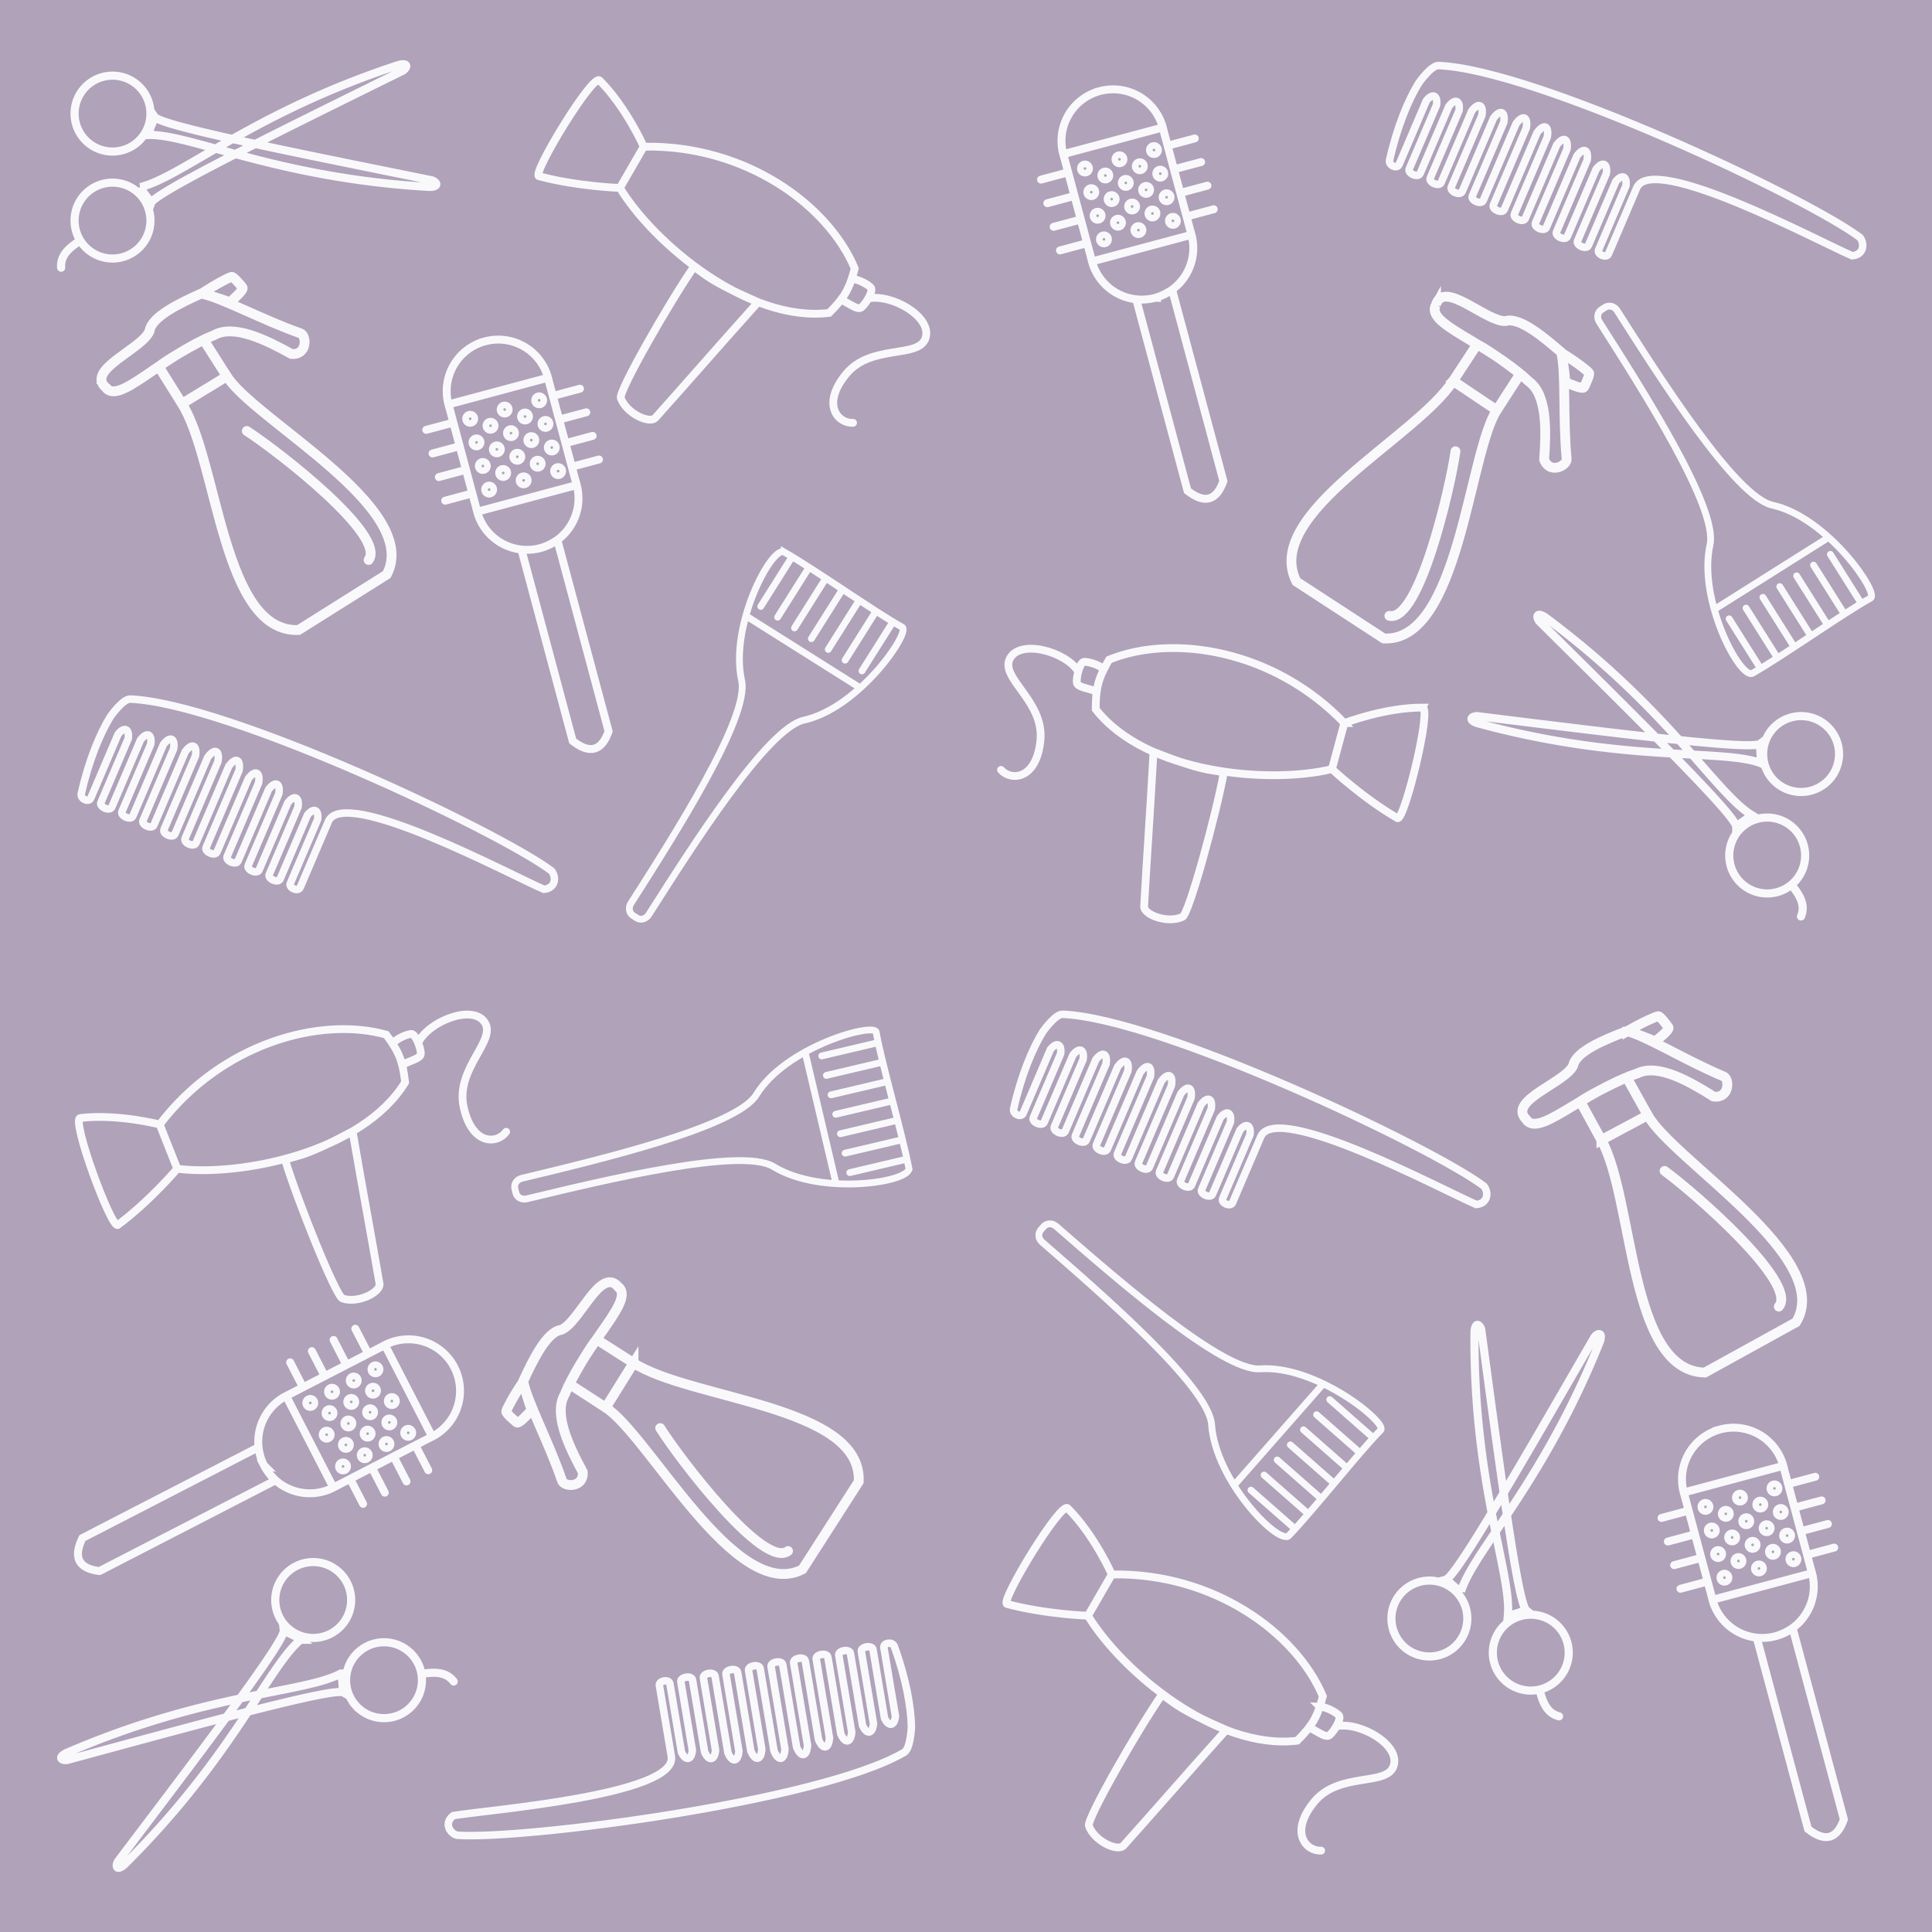 <?xml version="1.0" encoding="UTF-8" standalone="no"?>
<!-- Created with Inkscape (http://www.inkscape.org/) -->

<svg
   width="510.705mm"
   height="510.705mm"
   viewBox="0 0 510.705 510.705"
   version="1.1"
   id="svg1"
   xml:space="preserve"
   xmlns="http://www.w3.org/2000/svg"
   xmlns:svg="http://www.w3.org/2000/svg"><rect x="0" y="0" width="510.705" height="510.705" fill="#333333" stroke="none"/><defs
     id="defs1" /><g
     id="layer4"
     transform="translate(-1612.955,-533.878)"><g
       id="g2"
       transform="translate(-95.789,-185.592)"><path
         id="rect46-2-0-6-1"
         style="fill:#afa2b9;fill-opacity:1;stroke:none;stroke-width:1.11;stroke-linecap:round;stroke-dasharray:none;stroke-opacity:1"
         d="m 1708.744,719.47 v 255.352 255.352 h 255.352 255.352 V 974.822 719.47 h -255.352 z" /><g
         id="g1"
         transform="translate(-2.905,-3.431)"
         style="stroke:#f9f9fc;stroke-opacity:1"><path
           id="path6-5-1-9-2-12"
           style="fill:none;fill-opacity:1;stroke:#f9f9fc;stroke-width:2.595;stroke-linecap:round;stroke-dasharray:none;stroke-opacity:1"
           d="m 1776.893,836.83 c 8.322,5.377 37.053,27.694 32.187,34.092 m -49.329,-41.308 c 9.562,15.204 10.675,60.588 30.817,59.826 l 23.319,-14.666 c 9.303,-17.62 -35.02,-40.865 -42.277,-52.404 -3.238,2.036 -10.177,6.186 -11.859,7.244 z m 0,0 c 1.887,-1.187 8.656,-5.229 11.859,-7.244 -1.471,-2.328 -5.031,-7.903 -6.128,-9.646 -4.923,2.53 -9.676,5.379 -11.877,7.067 2.066,3.286 3.72,5.966 6.145,9.823 z m 5.238,-29.113 c 3.811,-2.554 7.349,-4.333 7.884,-4.408 0.535,-0.075 2.377,2.173 2.873,2.785 0.495,0.612 -2.281,2.965 -3.337,3.986 -1.31,-0.744 -7.286,-2.381 -7.42,-2.363 z m -25.459,24.764 c -5.149,-4.695 9.847,-10.189 11.65,-14.873 0.529,-3.794 7.964,-7.322 13.64,-9.889 5.298,0.999 15.907,6.867 26.272,10.516 1.662,0.668 1.774,5.808 -2.396,5.449 -6.681,-3.695 -15.229,-7.915 -20.4,-4.99 -14.653,5.965 -25.274,18.647 -28.767,13.787 z" /><g
           id="g10-5-1-8-2-6"
           transform="matrix(1.684,-0.451,0.451,1.684,1658.303,842.912)"
           style="stroke:#f9f9fc;stroke-opacity:1"><path
             id="path8-4-4-2-1-9-5-3-8"
             style="fill:none;fill-opacity:1;stroke:#f9f9fc;stroke-width:1.2;stroke-linecap:round;stroke-dasharray:none;stroke-opacity:1"
             d="m 113.335,24.806 h 3.732 m -3.732,3.705 h 3.732 m -3.732,3.705 h 3.732 m -3.732,-11.116 h 3.732 m -24.134,3.705 h 3.732 m -3.732,3.705 h 3.732 m -3.732,3.705 h 3.732 m -3.732,-11.116 h 3.732 m 0.529,-2.856 H 112.805 V 35.088 H 97.195 Z m 7.806,24.648 A 7.812,7.804 0 0 1 97.188,35.088 H 112.812 a 7.812,7.804 0 0 1 -7.812,7.804 z m 0,-32.452 a 7.812,7.804 0 0 0 -7.813,7.804 H 112.812 a 7.812,7.804 0 0 0 -7.812,-7.804 z m -2.818,31.927 c 2.029,0.752 3.781,0.642 5.636,0 0,4.624 0,30.034 0,30.034 -1.795,2.635 -3.674,2.635 -5.636,0 0,0 0,-24.315 0,-30.034 z" /><path
             id="path9-0-0-2-1-5-1-7-8"
             style="fill:#afa2b9;fill-opacity:1;stroke:#f9f9fc;stroke-linecap:round;stroke-opacity:1"
             d="m 111.334,32.317 a 0.7,0.7 0 0 1 -0.7,0.7 0.7,0.7 0 0 1 -0.7,-0.7 0.7,0.7 0 0 1 0.7,-0.7 0.7,0.7 0 0 1 0.7,0.7 z m -5.414,0 a 0.7,0.7 0 0 1 -0.7,0.7 0.7,0.7 0 0 1 -0.7,-0.7 0.7,0.7 0 0 1 0.7,-0.7 0.7,0.7 0 0 1 0.7,0.7 z m -5.414,0 a 0.7,0.7 0 0 1 -0.7,0.7 0.7,0.7 0 0 1 -0.7,-0.7 0.7,0.7 0 0 1 0.7,-0.7 0.7,0.7 0 0 1 0.7,0.7 z m 10.828,-3.705 a 0.7,0.7 0 0 1 -0.7,0.7 0.7,0.7 0 0 1 -0.7,-0.7 0.7,0.7 0 0 1 0.7,-0.7 0.7,0.7 0 0 1 0.7,0.7 z m -5.414,0 a 0.7,0.7 0 0 1 -0.7,0.7 0.7,0.7 0 0 1 -0.7,-0.7 0.7,0.7 0 0 1 0.7,-0.7 0.7,0.7 0 0 1 0.7,0.7 z m 2.707,1.819 a 0.7,0.7 0 0 1 -0.7,0.7 0.7,0.7 0 0 1 -0.7,-0.7 0.7,0.7 0 0 1 0.7,-0.7 0.7,0.7 0 0 1 0.7,0.7 z m -5.414,0 a 0.7,0.7 0 0 1 -0.7,0.7 0.7,0.7 0 0 1 -0.7,-0.7 0.7,0.7 0 0 1 0.7,-0.7 0.7,0.7 0 0 1 0.7,0.7 z m -2.707,-1.819 a 0.7,0.7 0 0 1 -0.7,0.7 0.7,0.7 0 0 1 -0.7,-0.7 0.7,0.7 0 0 1 0.7,-0.7 0.7,0.7 0 0 1 0.7,0.7 z m 10.828,-3.705 a 0.7,0.7 0 0 1 -0.7,0.7 0.7,0.7 0 0 1 -0.7,-0.7 0.7,0.7 0 0 1 0.7,-0.7 0.7,0.7 0 0 1 0.7,0.7 z m -5.414,0 a 0.7,0.7 0 0 1 -0.7,0.7 0.7,0.7 0 0 1 -0.7,-0.7 0.7,0.7 0 0 1 0.7,-0.7 0.7,0.7 0 0 1 0.7,0.7 z m 2.707,1.819 a 0.7,0.7 0 0 1 -0.7,0.7 0.7,0.7 0 0 1 -0.7,-0.7 0.7,0.7 0 0 1 0.7,-0.7 0.7,0.7 0 0 1 0.7,0.7 z m -5.414,0 a 0.7,0.7 0 0 1 -0.7,0.7 0.7,0.7 0 0 1 -0.7,-0.7 0.7,0.7 0 0 1 0.7,-0.7 0.7,0.7 0 0 1 0.7,0.7 z m -2.707,-1.819 a 0.7,0.7 0 0 1 -0.7,0.7 0.7,0.7 0 0 1 -0.7,-0.7 0.7,0.7 0 0 1 0.7,-0.7 0.7,0.7 0 0 1 0.7,0.7 z m 10.828,-3.705 a 0.7,0.7 0 0 1 -0.7,0.7 0.7,0.7 0 0 1 -0.7,-0.7 0.7,0.7 0 0 1 0.7,-0.7 0.7,0.7 0 0 1 0.7,0.7 z m -5.414,0 a 0.7,0.7 0 0 1 -0.7,0.7 0.7,0.7 0 0 1 -0.7,-0.7 0.7,0.7 0 0 1 0.7,-0.7 0.7,0.7 0 0 1 0.7,0.7 z m 2.707,1.819 a 0.7,0.7 0 0 1 -0.7,0.7 0.7,0.7 0 0 1 -0.7,-0.7 0.7,0.7 0 0 1 0.7,-0.7 0.7,0.7 0 0 1 0.7,0.7 z m -5.414,0 a 0.7,0.7 0 0 1 -0.7,0.7 0.7,0.7 0 0 1 -0.7,-0.7 0.7,0.7 0 0 1 0.7,-0.7 0.7,0.7 0 0 1 0.7,0.7 z m -2.707,-1.819 a 0.7,0.7 0 0 1 -0.7,0.7 0.7,0.7 0 0 1 -0.7,-0.7 0.7,0.7 0 0 1 0.7,-0.7 0.7,0.7 0 0 1 0.7,0.7 z" /></g><path
           id="rect11-3-6-4-4-2"
           style="fill:none;fill-opacity:1;stroke:#f9f9fc;stroke-width:1.983;stroke-linecap:round;stroke-dasharray:none;stroke-opacity:1"
           d="m 1733.113,932.809 c 1.967,-8.866 5.011,-16.152 7.783,-20.587 0.202,-0.245 3.276,-4.605 5.195,-4.526 25.71,1.061 97.512,35.008 111.358,45.427 1.322,1.637 1.064,4.593 -2.033,4.855 -8.564,-3.659 -52.891,-27.468 -56.965,-17.932 l -7.47,17.485 c -0.505,1.182 -3.099,0.073 -2.594,-1.108 l 7.223,-16.908 c 0.345,-2.604 -1.038,-3.219 -2.695,-1.151 l -7.223,16.908 c -0.505,1.181 -3.372,-0.043 -2.867,-1.225 l 7.603,-17.796 c 0.391,-2.711 -0.992,-3.328 -2.695,-1.151 l -7.603,17.796 c -0.505,1.182 -3.37,-0.043 -2.866,-1.224 l 8.095,-18.948 c 0.451,-2.85 -0.933,-3.468 -2.696,-1.152 l -8.095,18.948 c -0.505,1.182 -3.371,-0.043 -2.866,-1.224 l 8.306,-19.442 c 0.476,-2.91 -0.907,-3.529 -2.696,-1.152 l -8.306,19.442 c -0.505,1.182 -3.371,-0.043 -2.866,-1.224 l 8.681,-20.319 c 0.521,-3.016 -0.86,-3.635 -2.695,-1.151 l -8.681,20.319 c -0.505,1.182 -3.372,-0.043 -2.867,-1.225 l 8.681,-20.319 c 0.521,-3.016 -0.86,-3.635 -2.695,-1.151 l -8.681,20.319 c -0.505,1.182 -3.372,-0.043 -2.867,-1.225 l 8.306,-19.442 c 0.476,-2.91 -0.906,-3.528 -2.695,-1.151 l -8.306,19.442 c -0.505,1.182 -3.372,-0.043 -2.867,-1.225 l 8.095,-18.948 c 0.451,-2.85 -0.931,-3.468 -2.695,-1.151 l -8.095,18.948 c -0.505,1.182 -3.37,-0.043 -2.866,-1.224 l 7.603,-17.796 c 0.391,-2.711 -0.993,-3.328 -2.696,-1.152 l -7.603,17.796 c -0.505,1.182 -3.37,-0.043 -2.866,-1.224 l 7.223,-16.908 c 0.345,-2.604 -1.038,-3.219 -2.695,-1.151 l -7.223,16.908 c -0.505,1.182 -2.683,0.251 -2.523,-1.078 z" /><path
           id="path17-3-3-7-8-7"
           style="fill:none;fill-opacity:1;stroke:#f9f9fc;stroke-width:2.149;stroke-linecap:round;stroke-dasharray:none;stroke-opacity:1"
           d="m 1732.636,786.664 c -2.717,1.764 -5.055,3.722 -4.824,6.99 m 20.961,-21.321 c 10.783,-2.522 30.022,-19.803 68.359,-32.292 2.627,-0.627 2.102,0.807 1.027,1.534 -34.308,16.936 -65.63,32.277 -66.576,34.994 -0.944,-1.677 -1.829,-2.234 -2.809,-4.236 z m 2.648,8.875 a 10.03,10.03 0 0 0 -10.03,-10.03 10.03,10.03 0 0 0 -10.03,10.03 10.03,10.03 0 0 0 10.03,10.03 10.03,10.03 0 0 0 10.03,-10.03 z m -0.341,-25.682 a 10.03,10.03 0 0 1 -12.284,7.092 10.03,10.03 0 0 1 -7.092,-12.284 10.03,10.03 0 0 1 12.284,-7.092 10.03,10.03 0 0 1 7.092,12.284 z m -0.211,3.058 c 11.069,-0.32 34.089,11.464 74.345,13.73 2.7,-0.066 1.826,-1.318 0.6,-1.745 -37.499,-7.596 -71.703,-14.414 -73.313,-16.798 -0.483,1.863 -1.196,2.628 -1.632,4.813 z" /><path
           id="path21-3-6-1-3-9"
           style="fill:none;fill-opacity:1;stroke:#f9f9fc;stroke-width:2.056;stroke-linecap:round;stroke-dasharray:none;stroke-opacity:1"
           d="m 1941.158,801.817 c 6.096,-1.346 16.917,4.816 15.167,10.401 -1.75,5.586 -14.4,1.497 -21.028,9.577 -6.628,8.081 -2.124,13.09 1.849,12.872 m -0.36,-38.049 c 1.938,0.079 4.828,1.781 5.174,2.498 0.447,1.331 -2.241,5.242 -3.019,5.229 -1.088,0.207 -2.876,-1.281 -4.99,-2.212 1.027,-1.361 2.003,-2.971 2.836,-5.515 z M 1870.136,744.161 c 7.064,7.064 11.675,17.508 11.675,17.508 l -6.298,10.908 c 0,0 -11.203,-0.364 -21.443,-3.108 -1.716,-0.889 14.297,-27.175 16.066,-25.308 z m 11.675,17.508 c 26.892,-0.519 48.76,15.437 55.788,32.209 -1.487,5.548 -2.754,7.716 -6.778,11.74 -21.547,2.606 -46.522,-18.549 -55.307,-33.042 2.384,-4.129 4.586,-7.943 6.298,-10.908 z m 16.818,34.276 c 3.385,2.295 8.647,4.74 13.409,6.824 -12.053,13.451 -19.215,21.748 -27.153,30.586 -1.574,1.663 -7.714,-1.199 -9.135,-5.243 -0.626,-1.758 12.815,-25.285 19.341,-34.708 z" /><path
           id="path11-5-1-3-5-1-5-3-7"
           style="fill:none;fill-opacity:1;stroke:#f9f9fc;stroke-width:1.801;stroke-linecap:round;stroke-dasharray:none;stroke-opacity:1"
           d="m 1929.654,876.217 -7.986,12.671 m 12.445,-9.831 -7.986,12.671 m -0.932,-18.351 -7.986,12.671 m 25.823,-1.31 -7.986,12.671 m 3.527,-15.511 -7.986,12.671 m 16.904,-6.991 -7.986,12.671 m -18.769,-29.711 -7.986,12.671 m -3.824,2.552 30.112,18.975 m -20.076,-35.897 c -3.219,-1.859 -14.525,19.283 -11.273,33.943 2.16,9.738 -17.88,41.04 -29.199,58.811 -1.058,1.654 -0.154,2.921 0.46,3.311 0.246,0.161 0.805,0.513 1.058,0.674 0.614,0.391 2.144,0.675 3.195,-0.984 11.318,-17.771 31.209,-49.168 40.948,-51.329 14.661,-3.252 28.259,-23.26 25.994,-24.568 -7.344,-4.067 -22.431,-14.807 -31.183,-19.86 z" /><path
           id="path6-5-1-9-2-12-6"
           style="fill:none;fill-opacity:1;stroke:#f9f9fc;stroke-width:2.595;stroke-linecap:round;stroke-dasharray:none;stroke-opacity:1"
           d="m 2096.392,842.187 c -1.397,9.809 -9.627,45.246 -17.476,43.507 m 16.848,-62.096 c -9.801,15.051 -50.546,35.071 -41.417,53.042 l 23.085,15.032 c 19.896,1.067 22.439,-48.917 29.877,-60.339 -3.205,-2.087 -9.88,-6.651 -11.545,-7.735 z m 0,0 c 1.868,1.216 8.374,5.67 11.545,7.735 1.498,-2.311 5.069,-7.879 6.193,-9.605 -4.359,-3.411 -8.938,-6.534 -11.392,-7.825 -2.118,3.253 -3.859,5.876 -6.346,9.695 z m 28.63,-7.438 c 3.915,2.391 7.013,4.859 7.305,5.313 0.292,0.454 -0.977,3.069 -1.325,3.775 -0.348,0.706 -3.648,-0.829 -5.017,-1.36 0.127,-1.501 -0.889,-7.613 -0.962,-7.727 z m -33.15,-12.746 c 2.106,-6.642 13.377,4.674 18.386,4.349 3.667,-1.108 9.984,4.165 14.693,8.244 1.312,5.229 0.427,17.321 1.455,28.261 0.09,1.789 -4.531,4.044 -5.952,0.107 0.557,-7.614 0.808,-17.144 -4.013,-20.614 -11.554,-10.807 -27.519,-15.14 -24.569,-20.348 z" /><g
           id="g10-5-1-8-2-6-0"
           transform="matrix(1.684,-0.451,0.451,1.684,1820.818,776.758)"
           style="stroke:#f9f9fc;stroke-opacity:1"><path
             id="path8-4-4-2-1-9-5-3-8-9"
             style="fill:none;fill-opacity:1;stroke:#f9f9fc;stroke-width:1.2;stroke-linecap:round;stroke-dasharray:none;stroke-opacity:1"
             d="m 113.335,24.806 h 3.732 m -3.732,3.705 h 3.732 m -3.732,3.705 h 3.732 m -3.732,-11.116 h 3.732 m -24.134,3.705 h 3.732 m -3.732,3.705 h 3.732 m -3.732,3.705 h 3.732 m -3.732,-11.116 h 3.732 m 0.529,-2.856 H 112.805 V 35.088 H 97.195 Z m 7.806,24.648 A 7.812,7.804 0 0 1 97.188,35.088 H 112.812 a 7.812,7.804 0 0 1 -7.812,7.804 z m 0,-32.452 a 7.812,7.804 0 0 0 -7.813,7.804 H 112.812 a 7.812,7.804 0 0 0 -7.812,-7.804 z m -2.818,31.927 c 2.029,0.752 3.781,0.642 5.636,0 0,4.624 0,30.034 0,30.034 -1.795,2.635 -3.674,2.635 -5.636,0 0,0 0,-24.315 0,-30.034 z" /><path
             id="path9-0-0-2-1-5-1-7-8-5"
             style="fill:#afa2b9;fill-opacity:1;stroke:#f9f9fc;stroke-linecap:round;stroke-opacity:1"
             d="m 111.334,32.317 a 0.7,0.7 0 0 1 -0.7,0.7 0.7,0.7 0 0 1 -0.7,-0.7 0.7,0.7 0 0 1 0.7,-0.7 0.7,0.7 0 0 1 0.7,0.7 z m -5.414,0 a 0.7,0.7 0 0 1 -0.7,0.7 0.7,0.7 0 0 1 -0.7,-0.7 0.7,0.7 0 0 1 0.7,-0.7 0.7,0.7 0 0 1 0.7,0.7 z m -5.414,0 a 0.7,0.7 0 0 1 -0.7,0.7 0.7,0.7 0 0 1 -0.7,-0.7 0.7,0.7 0 0 1 0.7,-0.7 0.7,0.7 0 0 1 0.7,0.7 z m 10.828,-3.705 a 0.7,0.7 0 0 1 -0.7,0.7 0.7,0.7 0 0 1 -0.7,-0.7 0.7,0.7 0 0 1 0.7,-0.7 0.7,0.7 0 0 1 0.7,0.7 z m -5.414,0 a 0.7,0.7 0 0 1 -0.7,0.7 0.7,0.7 0 0 1 -0.7,-0.7 0.7,0.7 0 0 1 0.7,-0.7 0.7,0.7 0 0 1 0.7,0.7 z m 2.707,1.819 a 0.7,0.7 0 0 1 -0.7,0.7 0.7,0.7 0 0 1 -0.7,-0.7 0.7,0.7 0 0 1 0.7,-0.7 0.7,0.7 0 0 1 0.7,0.7 z m -5.414,0 a 0.7,0.7 0 0 1 -0.7,0.7 0.7,0.7 0 0 1 -0.7,-0.7 0.7,0.7 0 0 1 0.7,-0.7 0.7,0.7 0 0 1 0.7,0.7 z m -2.707,-1.819 a 0.7,0.7 0 0 1 -0.7,0.7 0.7,0.7 0 0 1 -0.7,-0.7 0.7,0.7 0 0 1 0.7,-0.7 0.7,0.7 0 0 1 0.7,0.7 z m 10.828,-3.705 a 0.7,0.7 0 0 1 -0.7,0.7 0.7,0.7 0 0 1 -0.7,-0.7 0.7,0.7 0 0 1 0.7,-0.7 0.7,0.7 0 0 1 0.7,0.7 z m -5.414,0 a 0.7,0.7 0 0 1 -0.7,0.7 0.7,0.7 0 0 1 -0.7,-0.7 0.7,0.7 0 0 1 0.7,-0.7 0.7,0.7 0 0 1 0.7,0.7 z m 2.707,1.819 a 0.7,0.7 0 0 1 -0.7,0.7 0.7,0.7 0 0 1 -0.7,-0.7 0.7,0.7 0 0 1 0.7,-0.7 0.7,0.7 0 0 1 0.7,0.7 z m -5.414,0 a 0.7,0.7 0 0 1 -0.7,0.7 0.7,0.7 0 0 1 -0.7,-0.7 0.7,0.7 0 0 1 0.7,-0.7 0.7,0.7 0 0 1 0.7,0.7 z m -2.707,-1.819 a 0.7,0.7 0 0 1 -0.7,0.7 0.7,0.7 0 0 1 -0.7,-0.7 0.7,0.7 0 0 1 0.7,-0.7 0.7,0.7 0 0 1 0.7,0.7 z m 10.828,-3.705 a 0.7,0.7 0 0 1 -0.7,0.7 0.7,0.7 0 0 1 -0.7,-0.7 0.7,0.7 0 0 1 0.7,-0.7 0.7,0.7 0 0 1 0.7,0.7 z m -5.414,0 a 0.7,0.7 0 0 1 -0.7,0.7 0.7,0.7 0 0 1 -0.7,-0.7 0.7,0.7 0 0 1 0.7,-0.7 0.7,0.7 0 0 1 0.7,0.7 z m 2.707,1.819 a 0.7,0.7 0 0 1 -0.7,0.7 0.7,0.7 0 0 1 -0.7,-0.7 0.7,0.7 0 0 1 0.7,-0.7 0.7,0.7 0 0 1 0.7,0.7 z m -5.414,0 a 0.7,0.7 0 0 1 -0.7,0.7 0.7,0.7 0 0 1 -0.7,-0.7 0.7,0.7 0 0 1 0.7,-0.7 0.7,0.7 0 0 1 0.7,0.7 z m -2.707,-1.819 a 0.7,0.7 0 0 1 -0.7,0.7 0.7,0.7 0 0 1 -0.7,-0.7 0.7,0.7 0 0 1 0.7,-0.7 0.7,0.7 0 0 1 0.7,0.7 z" /></g><path
           id="rect11-3-6-4-4-2-8"
           style="fill:none;fill-opacity:1;stroke:#f9f9fc;stroke-width:1.983;stroke-linecap:round;stroke-dasharray:none;stroke-opacity:1"
           d="m 2078.948,765.342 c 1.967,-8.866 5.011,-16.152 7.783,-20.587 0.202,-0.245 3.276,-4.605 5.195,-4.526 25.71,1.061 97.512,35.008 111.358,45.427 1.322,1.637 1.064,4.593 -2.033,4.855 -8.565,-3.659 -52.891,-27.468 -56.965,-17.932 l -7.47,17.485 c -0.505,1.182 -3.099,0.073 -2.594,-1.108 l 7.223,-16.908 c 0.345,-2.604 -1.038,-3.219 -2.695,-1.151 l -7.223,16.908 c -0.505,1.181 -3.372,-0.043 -2.867,-1.225 l 7.603,-17.796 c 0.391,-2.711 -0.992,-3.328 -2.695,-1.151 l -7.603,17.796 c -0.505,1.182 -3.37,-0.043 -2.866,-1.224 l 8.095,-18.948 c 0.451,-2.85 -0.933,-3.468 -2.696,-1.152 l -8.095,18.948 c -0.505,1.181 -3.371,-0.043 -2.866,-1.224 l 8.306,-19.442 c 0.476,-2.91 -0.907,-3.529 -2.696,-1.152 l -8.306,19.442 c -0.505,1.182 -3.371,-0.043 -2.866,-1.224 l 8.681,-20.319 c 0.521,-3.016 -0.86,-3.635 -2.695,-1.151 l -8.681,20.319 c -0.505,1.182 -3.372,-0.043 -2.867,-1.225 l 8.681,-20.319 c 0.521,-3.016 -0.86,-3.635 -2.695,-1.151 l -8.681,20.319 c -0.505,1.182 -3.372,-0.043 -2.867,-1.225 l 8.306,-19.442 c 0.476,-2.91 -0.906,-3.528 -2.695,-1.151 l -8.306,19.442 c -0.505,1.182 -3.372,-0.043 -2.867,-1.225 l 8.095,-18.948 c 0.451,-2.85 -0.931,-3.468 -2.695,-1.151 l -8.095,18.948 c -0.505,1.182 -3.37,-0.043 -2.866,-1.224 l 7.603,-17.796 c 0.391,-2.711 -0.993,-3.328 -2.696,-1.152 l -7.603,17.796 c -0.505,1.182 -3.37,-0.043 -2.866,-1.224 l 7.223,-16.908 c 0.345,-2.604 -1.038,-3.219 -2.695,-1.151 l -7.223,16.908 c -0.505,1.182 -2.683,0.251 -2.523,-1.078 z" /><path
           id="path17-3-3-7-8-7-9"
           style="fill:none;fill-opacity:1;stroke:#f9f9fc;stroke-width:2.149;stroke-linecap:round;stroke-dasharray:none;stroke-opacity:1"
           d="m 2185.365,956.995 c 2.018,2.534 3.615,5.132 2.361,8.159 m -13.124,-26.865 c -9.428,-5.809 -22.199,-28.297 -54.601,-52.292 -2.293,-1.427 -2.25,0.099 -1.46,1.129 27.172,26.936 52.017,51.413 52.054,54.29 1.427,-1.292 2.443,-1.539 4.007,-3.127 z m -5.324,7.578 a 10.03,10.03 0 0 1 12.692,-6.334 10.03,10.03 0 0 1 6.334,12.692 10.03,10.03 0 0 1 -12.692,6.334 10.03,10.03 0 0 1 -6.334,-12.692 z m 8.463,-24.25 a 10.03,10.03 0 0 0 9.403,10.62 10.03,10.03 0 0 0 10.62,-9.403 10.03,10.03 0 0 0 -9.403,-10.62 10.03,10.03 0 0 0 -10.62,9.403 z m -0.769,2.968 c -10.397,-3.812 -35.965,0.069 -74.864,-10.54 -2.54,-0.918 -1.314,-1.829 -0.016,-1.845 37.973,4.68 72.575,9.054 74.858,7.302 -0.132,1.92 0.302,2.871 0.023,5.083 z" /><path
           id="path21-3-6-1-3-9-0"
           style="fill:none;fill-opacity:1;stroke:#f9f9fc;stroke-width:2.056;stroke-linecap:round;stroke-dasharray:none;stroke-opacity:1"
           d="m 1996.679,900.373 c -3.352,-5.266 -15.356,-8.576 -18.075,-3.393 -2.719,5.183 9.11,11.252 8.069,21.652 -1.041,10.399 -7.768,10.748 -10.419,7.781 m 27.194,-26.615 c -1.424,-1.316 -4.671,-2.16 -5.422,-1.899 -1.258,0.623 -2.129,5.288 -1.57,5.83 0.622,0.917 2.938,1.132 5.09,1.971 0.238,-1.688 0.689,-3.516 1.902,-5.902 z m 84.209,10.143 c -9.99,-0.013 -20.641,4.099 -20.641,4.099 l -3.276,12.162 c 0,0 8.169,7.674 17.344,12.987 1.841,0.588 9.143,-29.313 6.572,-29.247 z m -20.641,4.099 c -18.624,-19.406 -45.364,-23.621 -62.202,-16.752 -2.878,4.971 -3.518,7.399 -3.526,13.09 13.371,17.096 45.987,19.838 62.452,15.824 1.24,-4.603 2.385,-8.856 3.276,-12.162 z m -36.144,12.298 c -4.016,-0.776 -9.462,-2.775 -14.302,-4.674 -1.012,18.033 -1.828,28.963 -2.48,40.825 -0.066,2.289 6.296,4.615 10.163,2.765 1.687,-0.798 8.852,-26.929 10.915,-38.204 z" /><path
           id="path11-5-1-3-5-1-5-3-7-0"
           style="fill:none;fill-opacity:1;stroke:#f9f9fc;stroke-width:1.801;stroke-linecap:round;stroke-dasharray:none;stroke-opacity:1"
           d="m 2185.641,893.475 -7.986,-12.671 m 12.445,9.831 -7.986,-12.671 m -0.932,18.351 -7.986,-12.671 m 25.823,1.31 -7.986,-12.671 m 3.527,15.511 -7.986,-12.671 m 16.904,6.991 -7.986,-12.671 m -18.769,29.711 -7.986,-12.671 m -3.824,-2.552 30.111,-18.975 m -20.076,35.897 c -3.219,1.859 -14.525,-19.283 -11.273,-33.944 2.16,-9.738 -17.88,-41.04 -29.199,-58.811 -1.058,-1.654 -0.154,-2.921 0.46,-3.311 0.246,-0.161 0.805,-0.513 1.058,-0.674 0.614,-0.391 2.144,-0.675 3.195,0.984 11.318,17.771 31.209,49.168 40.948,51.328 14.661,3.252 28.259,23.26 25.994,24.568 -7.344,4.067 -22.431,14.807 -31.183,19.86 z" /><path
           id="path6-5-1-9-2-12-6-7"
           style="fill:none;fill-opacity:1;stroke:#f9f9fc;stroke-width:2.595;stroke-linecap:round;stroke-dasharray:none;stroke-opacity:1"
           d="m 1886.168,1100.398 c 5.299,8.371 27.347,37.31 33.791,32.504 m -40.847,-49.712 c 15.114,9.704 60.486,11.239 59.536,31.373 l -14.883,23.181 c -17.706,9.138 -40.537,-35.399 -52.007,-42.764 2.066,-3.219 6.28,-10.119 7.354,-11.791 z m 0,0 c -1.204,1.876 -5.309,8.607 -7.354,11.791 -2.314,-1.493 -7.856,-5.105 -9.589,-6.217 2.576,-4.899 5.469,-9.626 7.178,-11.81 3.266,2.097 5.931,3.775 9.765,6.237 z m -29.16,4.966 c -2.589,3.787 -4.401,7.309 -4.481,7.842 -0.08,0.534 2.151,2.398 2.758,2.898 0.607,0.501 2.986,-2.253 4.017,-3.299 -0.732,-1.317 -2.313,-7.308 -2.293,-7.441 z m 25,-25.227 c -4.646,-5.192 -10.28,9.752 -14.981,11.511 -3.799,0.494 -7.396,7.895 -10.015,13.547 0.95,5.307 6.719,15.97 10.271,26.369 0.652,1.668 5.792,1.828 5.471,-2.345 -3.632,-6.715 -7.773,-15.302 -4.799,-20.445 6.101,-14.597 18.882,-25.099 14.054,-28.638 z" /><g
           id="g10-5-1-8-2-6-0-2"
           transform="matrix(0.799,1.55,-1.55,0.799,1764.02,913.232)"
           style="stroke:#f9f9fc;stroke-opacity:1"><path
             id="path8-4-4-2-1-9-5-3-8-9-1"
             style="fill:none;fill-opacity:1;stroke:#f9f9fc;stroke-width:1.2;stroke-linecap:round;stroke-dasharray:none;stroke-opacity:1"
             d="m 113.335,24.806 h 3.732 m -3.732,3.705 h 3.732 m -3.732,3.705 h 3.732 m -3.732,-11.116 h 3.732 m -24.134,3.705 h 3.732 m -3.732,3.705 h 3.732 m -3.732,3.705 h 3.732 m -3.732,-11.116 h 3.732 m 0.529,-2.856 H 112.805 V 35.088 H 97.195 Z m 7.806,24.648 A 7.812,7.804 0 0 1 97.188,35.088 H 112.812 a 7.812,7.804 0 0 1 -7.812,7.804 z m 0,-32.452 a 7.812,7.804 0 0 0 -7.813,7.804 H 112.812 a 7.812,7.804 0 0 0 -7.812,-7.804 z m -2.818,31.927 c 2.029,0.752 3.781,0.642 5.636,0 0,4.624 0,30.034 0,30.034 -1.795,2.635 -3.674,2.635 -5.636,0 0,0 0,-24.315 0,-30.034 z" /><path
             id="path9-0-0-2-1-5-1-7-8-5-4"
             style="fill:#afa2b9;fill-opacity:1;stroke:#f9f9fc;stroke-linecap:round;stroke-opacity:1"
             d="m 111.334,32.317 a 0.7,0.7 0 0 1 -0.7,0.7 0.7,0.7 0 0 1 -0.7,-0.7 0.7,0.7 0 0 1 0.7,-0.7 0.7,0.7 0 0 1 0.7,0.7 z m -5.414,0 a 0.7,0.7 0 0 1 -0.7,0.7 0.7,0.7 0 0 1 -0.7,-0.7 0.7,0.7 0 0 1 0.7,-0.7 0.7,0.7 0 0 1 0.7,0.7 z m -5.414,0 a 0.7,0.7 0 0 1 -0.7,0.7 0.7,0.7 0 0 1 -0.7,-0.7 0.7,0.7 0 0 1 0.7,-0.7 0.7,0.7 0 0 1 0.7,0.7 z m 10.828,-3.705 a 0.7,0.7 0 0 1 -0.7,0.7 0.7,0.7 0 0 1 -0.7,-0.7 0.7,0.7 0 0 1 0.7,-0.7 0.7,0.7 0 0 1 0.7,0.7 z m -5.414,0 a 0.7,0.7 0 0 1 -0.7,0.7 0.7,0.7 0 0 1 -0.7,-0.7 0.7,0.7 0 0 1 0.7,-0.7 0.7,0.7 0 0 1 0.7,0.7 z m 2.707,1.819 a 0.7,0.7 0 0 1 -0.7,0.7 0.7,0.7 0 0 1 -0.7,-0.7 0.7,0.7 0 0 1 0.7,-0.7 0.7,0.7 0 0 1 0.7,0.7 z m -5.414,0 a 0.7,0.7 0 0 1 -0.7,0.7 0.7,0.7 0 0 1 -0.7,-0.7 0.7,0.7 0 0 1 0.7,-0.7 0.7,0.7 0 0 1 0.7,0.7 z m -2.707,-1.819 a 0.7,0.7 0 0 1 -0.7,0.7 0.7,0.7 0 0 1 -0.7,-0.7 0.7,0.7 0 0 1 0.7,-0.7 0.7,0.7 0 0 1 0.7,0.7 z m 10.828,-3.705 a 0.7,0.7 0 0 1 -0.7,0.7 0.7,0.7 0 0 1 -0.7,-0.7 0.7,0.7 0 0 1 0.7,-0.7 0.7,0.7 0 0 1 0.7,0.7 z m -5.414,0 a 0.7,0.7 0 0 1 -0.7,0.7 0.7,0.7 0 0 1 -0.7,-0.7 0.7,0.7 0 0 1 0.7,-0.7 0.7,0.7 0 0 1 0.7,0.7 z m 2.707,1.819 a 0.7,0.7 0 0 1 -0.7,0.7 0.7,0.7 0 0 1 -0.7,-0.7 0.7,0.7 0 0 1 0.7,-0.7 0.7,0.7 0 0 1 0.7,0.7 z m -5.414,0 a 0.7,0.7 0 0 1 -0.7,0.7 0.7,0.7 0 0 1 -0.7,-0.7 0.7,0.7 0 0 1 0.7,-0.7 0.7,0.7 0 0 1 0.7,0.7 z m -2.707,-1.819 a 0.7,0.7 0 0 1 -0.7,0.7 0.7,0.7 0 0 1 -0.7,-0.7 0.7,0.7 0 0 1 0.7,-0.7 0.7,0.7 0 0 1 0.7,0.7 z m 10.828,-3.705 a 0.7,0.7 0 0 1 -0.7,0.7 0.7,0.7 0 0 1 -0.7,-0.7 0.7,0.7 0 0 1 0.7,-0.7 0.7,0.7 0 0 1 0.7,0.7 z m -5.414,0 a 0.7,0.7 0 0 1 -0.7,0.7 0.7,0.7 0 0 1 -0.7,-0.7 0.7,0.7 0 0 1 0.7,-0.7 0.7,0.7 0 0 1 0.7,0.7 z m 2.707,1.819 a 0.7,0.7 0 0 1 -0.7,0.7 0.7,0.7 0 0 1 -0.7,-0.7 0.7,0.7 0 0 1 0.7,-0.7 0.7,0.7 0 0 1 0.7,0.7 z m -5.414,0 a 0.7,0.7 0 0 1 -0.7,0.7 0.7,0.7 0 0 1 -0.7,-0.7 0.7,0.7 0 0 1 0.7,-0.7 0.7,0.7 0 0 1 0.7,0.7 z m -2.707,-1.819 a 0.7,0.7 0 0 1 -0.7,0.7 0.7,0.7 0 0 1 -0.7,-0.7 0.7,0.7 0 0 1 0.7,-0.7 0.7,0.7 0 0 1 0.7,0.7 z" /></g><path
           id="rect11-3-6-4-4-2-8-9"
           style="fill:none;fill-opacity:1;stroke:#f9f9fc;stroke-width:1.983;stroke-linecap:round;stroke-dasharray:none;stroke-opacity:1"
           d="m 1948.007,1157.988 c 3.131,8.525 4.503,16.301 4.565,21.53 -0.038,0.315 -0.271,5.645 -1.929,6.614 -22.213,12.989 -100.978,23.183 -118.258,21.889 -1.996,-0.664 -3.376,-3.292 -0.91,-5.184 9.184,-1.545 59.35,-5.437 57.63,-15.664 l -3.153,-18.75 c -0.213,-1.267 2.569,-1.735 2.782,-0.468 l 3.049,18.131 c 1.115,2.378 2.611,2.15 2.89,-0.486 l -3.049,-18.131 c -0.213,-1.267 2.861,-1.784 3.074,-0.517 l 3.209,19.084 c 1.135,2.493 2.631,2.266 2.89,-0.486 l -3.209,-19.084 c -0.213,-1.267 2.86,-1.784 3.073,-0.517 l 3.417,20.319 c 1.16,2.642 2.658,2.416 2.891,-0.486 l -3.417,-20.319 c -0.213,-1.267 2.86,-1.784 3.073,-0.517 l 3.506,20.849 c 1.17,2.706 2.668,2.48 2.891,-0.486 l -3.506,-20.849 c -0.213,-1.267 2.86,-1.784 3.073,-0.517 l 3.664,21.79 c 1.189,2.82 2.687,2.595 2.89,-0.486 l -3.664,-21.79 c -0.213,-1.267 2.861,-1.784 3.075,-0.517 l 3.664,21.79 c 1.189,2.82 2.687,2.595 2.89,-0.486 l -3.664,-21.79 c -0.213,-1.267 2.861,-1.784 3.074,-0.517 l 3.506,20.849 c 1.17,2.706 2.667,2.481 2.89,-0.486 l -3.506,-20.849 c -0.213,-1.267 2.861,-1.784 3.075,-0.517 l 3.417,20.319 c 1.16,2.643 2.656,2.416 2.89,-0.486 l -3.417,-20.319 c -0.213,-1.267 2.86,-1.784 3.073,-0.517 l 3.209,19.084 c 1.135,2.493 2.632,2.266 2.891,-0.486 l -3.209,-19.084 c -0.213,-1.267 2.86,-1.784 3.073,-0.517 l 3.049,18.131 c 1.115,2.378 2.611,2.15 2.89,-0.486 l -3.049,-18.131 c -0.213,-1.267 2.123,-1.66 2.705,-0.455 z" /><path
           id="path17-3-3-7-8-7-9-9"
           style="fill:none;fill-opacity:1;stroke:#f9f9fc;stroke-width:2.149;stroke-linecap:round;stroke-dasharray:none;stroke-opacity:1"
           d="m 1823.333,1165.343 c 3.204,-0.476 6.252,-0.556 8.243,2.047 m -29.825,-2.109 c -9.752,5.246 -35.612,5.026 -72.617,21.037 -2.384,1.268 -1.042,1.996 0.245,1.829 36.928,-10.012 70.561,-19.242 73.069,-17.831 -0.403,-1.882 -0.108,-2.885 -0.697,-5.035 z m 3.889,8.405 a 10.03,10.03 0 0 1 0.88,-14.157 10.03,10.03 0 0 1 14.157,0.88 10.03,10.03 0 0 1 -0.88,14.157 10.03,10.03 0 0 1 -14.157,-0.88 z m -16.742,-19.478 a 10.03,10.03 0 0 0 13.903,-2.814 10.03,10.03 0 0 0 -2.814,-13.903 10.03,10.03 0 0 0 -13.903,2.814 10.03,10.03 0 0 0 2.814,13.903 z m 2.183,2.153 c -8.51,7.086 -17.967,31.156 -46.644,59.498 -2.067,1.738 -2.241,0.221 -1.605,-0.911 23.083,-30.513 44.211,-58.263 43.84,-61.115 1.595,1.077 2.636,1.178 4.41,2.528 z" /><path
           id="path21-3-6-1-3-9-0-0"
           style="fill:none;fill-opacity:1;stroke:#f9f9fc;stroke-width:2.056;stroke-linecap:round;stroke-dasharray:none;stroke-opacity:1"
           d="m 1822.181,998.54 c 2.729,-5.614 14.277,-10.273 17.57,-5.433 3.293,4.839 -7.766,12.218 -5.546,22.431 2.221,10.213 8.944,9.792 11.239,6.542 m -30.053,-23.338 c 1.265,-1.47 4.394,-2.679 5.17,-2.506 1.321,0.475 2.719,5.011 2.225,5.613 -0.513,0.982 -2.789,1.46 -4.832,2.539 -0.429,-1.65 -1.086,-3.414 -2.563,-5.646 z m -82.501,19.686 c 9.923,-1.153 20.974,1.716 20.974,1.716 l 4.642,11.709 c 0,0 -7.24,8.556 -15.749,14.881 -1.762,0.794 -12.429,-28.078 -9.867,-28.306 z m 20.974,1.716 c 16.287,-21.405 42.372,-28.643 59.884,-23.741 3.427,4.61 4.34,6.949 4.996,12.602 -11.333,18.51 -43.422,24.957 -60.238,22.848 -1.757,-4.432 -3.38,-8.526 -4.642,-11.709 z m 37.312,8.093 c 3.901,-1.229 9.084,-3.837 13.675,-6.276 3.063,17.8 5.121,28.565 7.123,40.275 0.327,2.267 -5.728,5.303 -9.781,3.906 -1.767,-0.6 -11.868,-25.743 -15.204,-36.709 z" /><path
           id="path11-5-1-3-5-1-5-3-7-0-3"
           style="fill:none;fill-opacity:1;stroke:#f9f9fc;stroke-width:1.801;stroke-linecap:round;stroke-dasharray:none;stroke-opacity:1"
           d="m 1948.385,1019.158 -14.579,3.431 m 13.344,-8.572 -14.579,3.431 m 17.05,6.85 -14.579,3.431 m 9.637,-23.993 -14.579,3.431 m 15.815,1.709 -14.579,3.431 m 12.108,-13.712 -14.579,3.431 m 21.992,27.411 -14.579,3.431 m -3.657,2.786 -8.151,-34.645 m 27.416,30.659 c 0.711,3.649 -22.959,7.465 -35.764,-0.379 -8.507,-5.21 -44.624,3.562 -65.11,8.485 -1.908,0.463 -2.812,-0.804 -2.982,-1.511 -0.068,-0.286 -0.223,-0.928 -0.293,-1.22 -0.17,-0.708 0.059,-2.247 1.97,-2.701 20.486,-4.924 56.645,-13.523 61.855,-22.029 7.843,-12.806 31.186,-19.158 31.686,-16.591 1.458,8.267 6.707,26.027 8.639,35.946 z" /><path
           id="path6-5-1-9-2-12-6-8"
           style="fill:none;fill-opacity:1;stroke:#f9f9fc;stroke-width:2.595;stroke-linecap:round;stroke-dasharray:none;stroke-opacity:1"
           d="m 2151.663,1032.42 c 8.002,5.842 35.416,29.759 30.194,35.87 m -46.897,-44.05 c 8.681,15.724 7.207,61.098 27.36,61.484 l 24.117,-13.314 c 10.291,-17.061 -32.636,-42.793 -39.224,-54.726 -3.348,1.849 -10.513,5.596 -12.252,6.557 z m 0,0 c 1.951,-1.077 8.94,-4.728 12.253,-6.557 -1.336,-2.408 -4.573,-8.177 -5.569,-9.98 -5.059,2.246 -9.967,4.819 -12.26,6.379 1.876,3.398 3.374,6.168 5.576,10.157 z m 6.888,-28.768 c 3.95,-2.332 7.584,-3.907 8.122,-3.952 0.538,-0.044 2.25,2.305 2.709,2.944 0.459,0.639 -2.446,2.83 -3.558,3.789 -1.266,-0.818 -7.138,-2.792 -7.273,-2.781 z m -26.828,23.274 c -4.873,-4.98 10.412,-9.611 12.478,-14.186 0.745,-3.758 8.368,-6.856 14.181,-9.096 5.232,1.299 15.49,7.762 25.631,11.995 1.621,0.761 1.44,5.9 -2.702,5.304 -6.46,-4.069 -14.754,-8.769 -20.082,-6.143 -14.969,5.121 -26.295,17.177 -29.506,12.126 z" /><g
           id="g10-5-1-8-2-6-0-3"
           transform="matrix(1.684,-0.451,0.451,1.684,1984.84,1130.535)"
           style="stroke:#f9f9fc;stroke-opacity:1"><path
             id="path8-4-4-2-1-9-5-3-8-9-5"
             style="fill:none;fill-opacity:1;stroke:#f9f9fc;stroke-width:1.2;stroke-linecap:round;stroke-dasharray:none;stroke-opacity:1"
             d="m 113.335,24.806 h 3.732 m -3.732,3.705 h 3.732 m -3.732,3.705 h 3.732 m -3.732,-11.116 h 3.732 m -24.134,3.705 h 3.732 m -3.732,3.705 h 3.732 m -3.732,3.705 h 3.732 m -3.732,-11.116 h 3.732 m 0.529,-2.856 H 112.805 V 35.088 H 97.195 Z m 7.806,24.648 A 7.812,7.804 0 0 1 97.188,35.088 H 112.812 a 7.812,7.804 0 0 1 -7.812,7.804 z m 0,-32.452 a 7.812,7.804 0 0 0 -7.813,7.804 H 112.812 a 7.812,7.804 0 0 0 -7.812,-7.804 z m -2.818,31.927 c 2.029,0.752 3.781,0.642 5.636,0 0,4.624 0,30.034 0,30.034 -1.795,2.635 -3.674,2.635 -5.636,0 0,0 0,-24.315 0,-30.034 z" /><path
             id="path9-0-0-2-1-5-1-7-8-5-5"
             style="fill:#afa2b9;fill-opacity:1;stroke:#f9f9fc;stroke-linecap:round;stroke-opacity:1"
             d="m 111.334,32.317 a 0.7,0.7 0 0 1 -0.7,0.7 0.7,0.7 0 0 1 -0.7,-0.7 0.7,0.7 0 0 1 0.7,-0.7 0.7,0.7 0 0 1 0.7,0.7 z m -5.414,0 a 0.7,0.7 0 0 1 -0.7,0.7 0.7,0.7 0 0 1 -0.7,-0.7 0.7,0.7 0 0 1 0.7,-0.7 0.7,0.7 0 0 1 0.7,0.7 z m -5.414,0 a 0.7,0.7 0 0 1 -0.7,0.7 0.7,0.7 0 0 1 -0.7,-0.7 0.7,0.7 0 0 1 0.7,-0.7 0.7,0.7 0 0 1 0.7,0.7 z m 10.828,-3.705 a 0.7,0.7 0 0 1 -0.7,0.7 0.7,0.7 0 0 1 -0.7,-0.7 0.7,0.7 0 0 1 0.7,-0.7 0.7,0.7 0 0 1 0.7,0.7 z m -5.414,0 a 0.7,0.7 0 0 1 -0.7,0.7 0.7,0.7 0 0 1 -0.7,-0.7 0.7,0.7 0 0 1 0.7,-0.7 0.7,0.7 0 0 1 0.7,0.7 z m 2.707,1.819 a 0.7,0.7 0 0 1 -0.7,0.7 0.7,0.7 0 0 1 -0.7,-0.7 0.7,0.7 0 0 1 0.7,-0.7 0.7,0.7 0 0 1 0.7,0.7 z m -5.414,0 a 0.7,0.7 0 0 1 -0.7,0.7 0.7,0.7 0 0 1 -0.7,-0.7 0.7,0.7 0 0 1 0.7,-0.7 0.7,0.7 0 0 1 0.7,0.7 z m -2.707,-1.819 a 0.7,0.7 0 0 1 -0.7,0.7 0.7,0.7 0 0 1 -0.7,-0.7 0.7,0.7 0 0 1 0.7,-0.7 0.7,0.7 0 0 1 0.7,0.7 z m 10.828,-3.705 a 0.7,0.7 0 0 1 -0.7,0.7 0.7,0.7 0 0 1 -0.7,-0.7 0.7,0.7 0 0 1 0.7,-0.7 0.7,0.7 0 0 1 0.7,0.7 z m -5.414,0 a 0.7,0.7 0 0 1 -0.7,0.7 0.7,0.7 0 0 1 -0.7,-0.7 0.7,0.7 0 0 1 0.7,-0.7 0.7,0.7 0 0 1 0.7,0.7 z m 2.707,1.819 a 0.7,0.7 0 0 1 -0.7,0.7 0.7,0.7 0 0 1 -0.7,-0.7 0.7,0.7 0 0 1 0.7,-0.7 0.7,0.7 0 0 1 0.7,0.7 z m -5.414,0 a 0.7,0.7 0 0 1 -0.7,0.7 0.7,0.7 0 0 1 -0.7,-0.7 0.7,0.7 0 0 1 0.7,-0.7 0.7,0.7 0 0 1 0.7,0.7 z m -2.707,-1.819 a 0.7,0.7 0 0 1 -0.7,0.7 0.7,0.7 0 0 1 -0.7,-0.7 0.7,0.7 0 0 1 0.7,-0.7 0.7,0.7 0 0 1 0.7,0.7 z m 10.828,-3.705 a 0.7,0.7 0 0 1 -0.7,0.7 0.7,0.7 0 0 1 -0.7,-0.7 0.7,0.7 0 0 1 0.7,-0.7 0.7,0.7 0 0 1 0.7,0.7 z m -5.414,0 a 0.7,0.7 0 0 1 -0.7,0.7 0.7,0.7 0 0 1 -0.7,-0.7 0.7,0.7 0 0 1 0.7,-0.7 0.7,0.7 0 0 1 0.7,0.7 z m 2.707,1.819 a 0.7,0.7 0 0 1 -0.7,0.7 0.7,0.7 0 0 1 -0.7,-0.7 0.7,0.7 0 0 1 0.7,-0.7 0.7,0.7 0 0 1 0.7,0.7 z m -5.414,0 a 0.7,0.7 0 0 1 -0.7,0.7 0.7,0.7 0 0 1 -0.7,-0.7 0.7,0.7 0 0 1 0.7,-0.7 0.7,0.7 0 0 1 0.7,0.7 z m -2.707,-1.819 a 0.7,0.7 0 0 1 -0.7,0.7 0.7,0.7 0 0 1 -0.7,-0.7 0.7,0.7 0 0 1 0.7,-0.7 0.7,0.7 0 0 1 0.7,0.7 z" /></g><path
           id="rect11-3-6-4-4-2-8-1"
           style="fill:none;fill-opacity:1;stroke:#f9f9fc;stroke-width:1.983;stroke-linecap:round;stroke-dasharray:none;stroke-opacity:1"
           d="m 1979.576,1016.13 c 1.967,-8.866 5.011,-16.152 7.783,-20.587 0.202,-0.245 3.276,-4.605 5.195,-4.526 25.71,1.061 97.512,35.008 111.358,45.427 1.322,1.637 1.064,4.593 -2.033,4.855 -8.565,-3.659 -52.891,-27.468 -56.965,-17.932 l -7.47,17.485 c -0.505,1.182 -3.099,0.073 -2.594,-1.108 l 7.223,-16.908 c 0.345,-2.604 -1.038,-3.219 -2.695,-1.151 l -7.223,16.908 c -0.505,1.181 -3.372,-0.043 -2.867,-1.225 l 7.603,-17.796 c 0.391,-2.711 -0.992,-3.328 -2.695,-1.151 l -7.603,17.796 c -0.505,1.182 -3.37,-0.043 -2.866,-1.224 l 8.095,-18.948 c 0.451,-2.85 -0.933,-3.468 -2.696,-1.152 l -8.095,18.948 c -0.505,1.181 -3.371,-0.043 -2.866,-1.224 l 8.306,-19.442 c 0.476,-2.91 -0.907,-3.529 -2.696,-1.152 l -8.306,19.442 c -0.505,1.182 -3.371,-0.043 -2.866,-1.224 l 8.681,-20.319 c 0.521,-3.016 -0.86,-3.635 -2.695,-1.151 l -8.681,20.319 c -0.505,1.182 -3.372,-0.043 -2.867,-1.225 l 8.681,-20.319 c 0.521,-3.016 -0.86,-3.635 -2.695,-1.151 l -8.681,20.319 c -0.505,1.182 -3.372,-0.043 -2.867,-1.225 l 8.306,-19.442 c 0.476,-2.91 -0.906,-3.528 -2.695,-1.151 l -8.306,19.442 c -0.505,1.182 -3.372,-0.043 -2.867,-1.225 l 8.095,-18.948 c 0.451,-2.85 -0.931,-3.468 -2.695,-1.151 l -8.095,18.948 c -0.505,1.182 -3.37,-0.043 -2.866,-1.224 l 7.603,-17.796 c 0.391,-2.711 -0.993,-3.328 -2.696,-1.152 l -7.603,17.796 c -0.505,1.182 -3.37,-0.043 -2.866,-1.224 l 7.223,-16.908 c 0.345,-2.604 -1.038,-3.219 -2.695,-1.151 l -7.223,16.908 c -0.505,1.182 -2.683,0.251 -2.523,-1.078 z" /><path
           id="path17-3-3-7-8-7-9-5"
           style="fill:none;fill-opacity:1;stroke:#f9f9fc;stroke-width:2.149;stroke-linecap:round;stroke-dasharray:none;stroke-opacity:1"
           d="m 2118.674,1169.796 c 0.806,3.138 1.916,5.977 5.087,6.801 m -13.526,-26.665 c 1.047,-11.024 -9.199,-34.769 -8.814,-75.087 0.243,-2.69 1.435,-1.735 1.781,-0.484 5.114,37.917 9.67,72.496 11.943,74.258 -1.891,0.36 -2.701,1.021 -4.91,1.313 z m 9.256,0.32 a 10.03,10.03 0 0 0 -12.704,6.309 10.03,10.03 0 0 0 6.309,12.704 10.03,10.03 0 0 0 12.704,-6.309 10.03,10.03 0 0 0 -6.309,-12.704 z m -24.451,-7.864 a 10.03,10.03 0 0 1 2.806,13.904 10.03,10.03 0 0 1 -13.904,2.806 10.03,10.03 0 0 1 -2.806,-13.904 10.03,10.03 0 0 1 13.904,-2.806 z m 2.832,1.175 c 3.225,-10.594 21.733,-28.656 36.715,-66.089 0.799,-2.58 -0.667,-2.151 -1.463,-1.125 -19.154,33.121 -36.521,63.367 -39.294,64.132 1.612,1.052 2.109,1.972 4.042,3.082 z" /><path
           id="path21-3-6-1-3-9-0-5"
           style="fill:none;fill-opacity:1;stroke:#f9f9fc;stroke-width:2.056;stroke-linecap:round;stroke-dasharray:none;stroke-opacity:1"
           d="m 2064.891,1179.242 c 6.096,-1.346 16.917,4.816 15.167,10.401 -1.75,5.586 -14.4,1.496 -21.028,9.577 -6.628,8.081 -2.124,13.09 1.849,12.872 m -0.361,-38.049 c 1.938,0.079 4.828,1.781 5.174,2.498 0.447,1.331 -2.241,5.242 -3.019,5.229 -1.088,0.207 -2.876,-1.281 -4.99,-2.212 1.027,-1.361 2.003,-2.971 2.835,-5.514 z m -66.649,-52.458 c 7.064,7.064 11.675,17.508 11.675,17.508 l -6.298,10.908 c 0,0 -11.203,-0.364 -21.443,-3.108 -1.716,-0.889 14.297,-27.175 16.066,-25.308 z m 11.675,17.508 c 26.892,-0.519 48.76,15.437 55.788,32.209 -1.487,5.548 -2.754,7.716 -6.778,11.74 -21.547,2.606 -46.522,-18.549 -55.307,-33.042 2.384,-4.129 4.586,-7.943 6.298,-10.908 z m 16.818,34.276 c 3.385,2.295 8.647,4.74 13.409,6.824 -12.053,13.451 -19.215,21.748 -27.153,30.586 -1.574,1.663 -7.714,-1.198 -9.135,-5.243 -0.626,-1.758 12.815,-25.285 19.341,-34.708 z" /><path
           id="path11-5-1-3-5-1-5-3-7-0-8"
           style="fill:none;fill-opacity:1;stroke:#f9f9fc;stroke-width:1.801;stroke-linecap:round;stroke-dasharray:none;stroke-opacity:1"
           d="m 2060.517,1118.711 -11.251,-9.886 m 14.722,5.898 -11.251,-9.886 m 4.31,17.862 -11.251,-9.886 m 25.134,-6.066 -11.251,-9.886 m 7.78,13.874 -11.251,-9.886 m 18.193,1.91 -11.251,-9.886 m -9.574,33.814 -11.251,-9.886 m -4.391,-1.363 23.495,-26.735 m -9.073,40.116 c -2.56,2.695 -19.397,-14.372 -20.436,-29.353 -0.69,-9.951 -28.784,-34.285 -44.677,-48.117 -1.484,-1.286 -0.976,-2.757 -0.498,-3.306 0.19,-0.224 0.627,-0.72 0.824,-0.947 0.478,-0.549 1.865,-1.255 3.343,0.037 15.893,13.832 43.871,38.3 53.822,37.61 14.981,-1.039 33.695,14.292 31.893,16.189 -5.889,5.983 -17.311,20.56 -24.271,27.887 z" /></g></g></g></svg>
